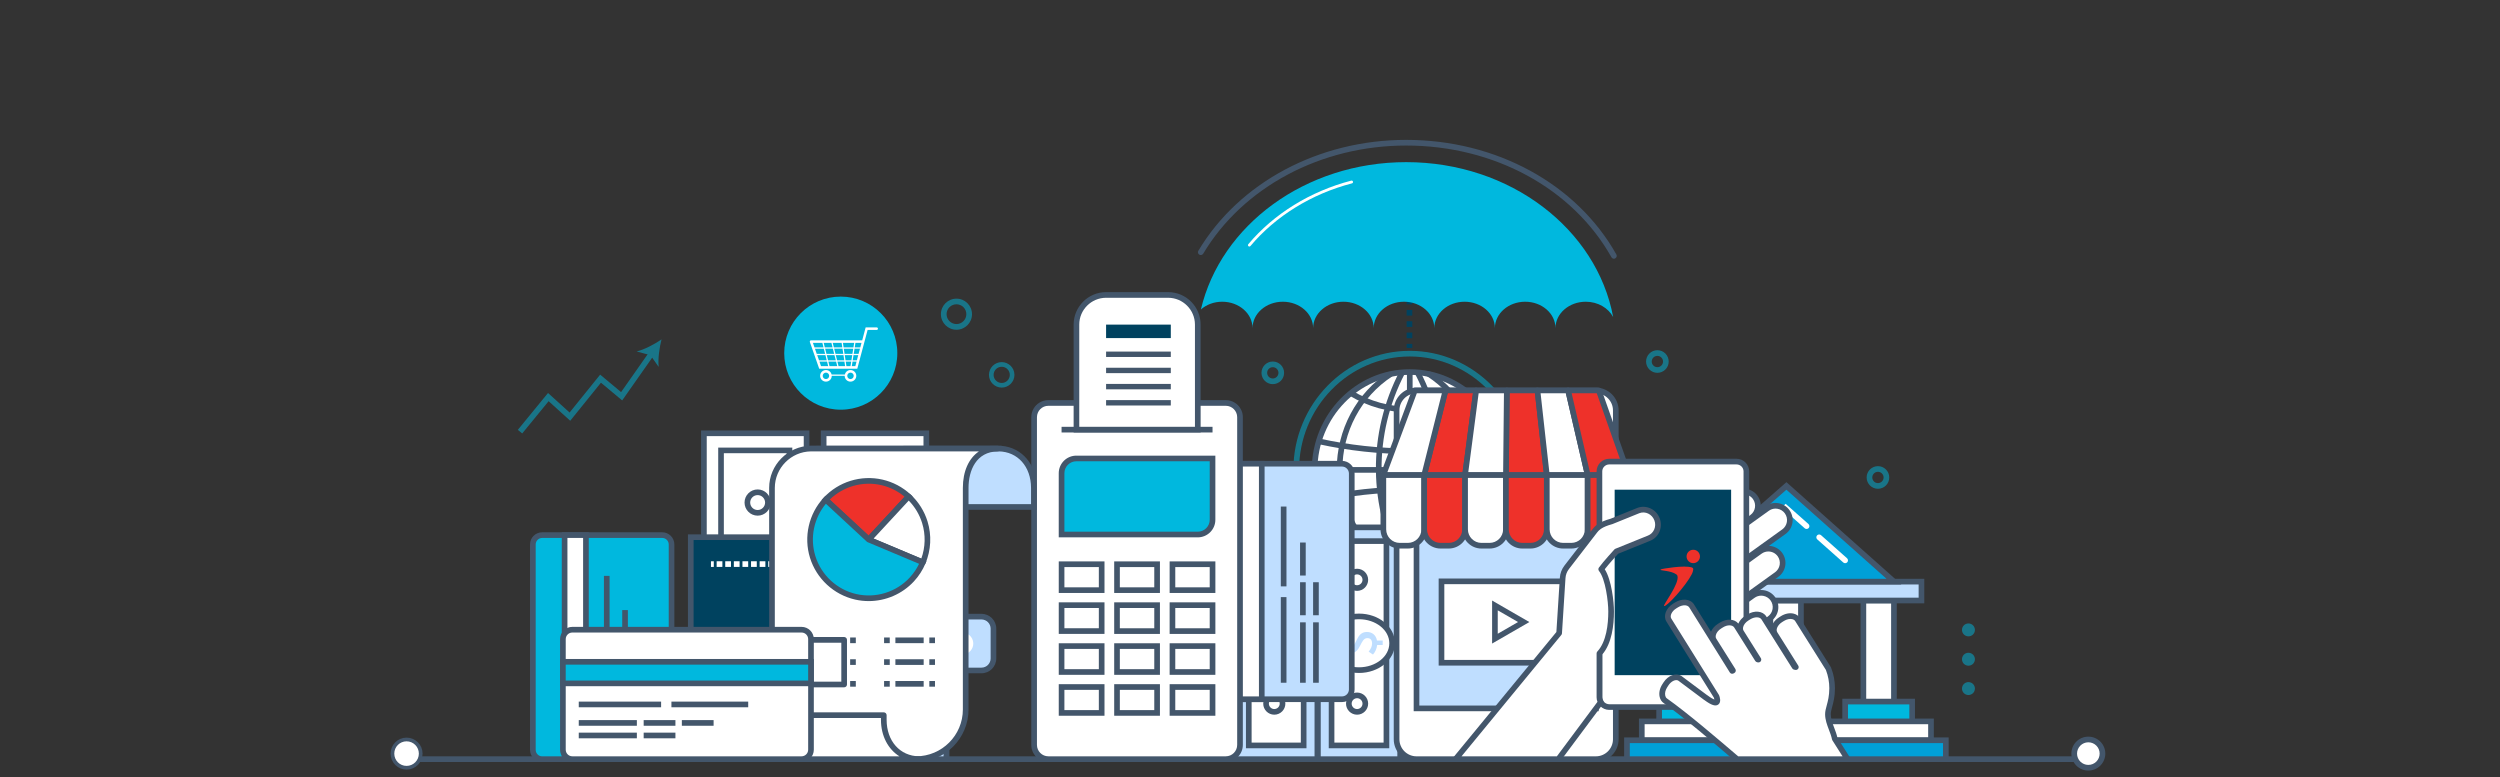 <?xml version="1.0" encoding="utf-8"?>
<!-- Generator: Adobe Illustrator 23.0.0, SVG Export Plug-In . SVG Version: 6.00 Build 0)  -->
<svg version="1.1" id="Layer_1" xmlns="http://www.w3.org/2000/svg" xmlns:xlink="http://www.w3.org/1999/xlink" x="0px" y="0px"
	 viewBox="0 0 1351 420" style="enable-background:new 0 0 1351 420;" xml:space="preserve">
<rect x="0" y="0" width="1351" height="420" fill="#333333" stroke="none"/>
<style type="text/css">
	.st0{fill:#43566B;}
	.st1{fill:#FFFFFF;stroke:#43566B;stroke-width:2;stroke-linecap:round;stroke-linejoin:round;stroke-miterlimit:10;}
	.st2{fill:#FFFFFF;}
	.st3{opacity:0.5;}
	.st4{fill:#00B8DE;}
	.st5{fill:#00425F;}
	.st6{fill:#BFDEFF;}
	.st7{fill:#EE312A;}
	.st8{fill:url(#SVGID_1_);}
	.st9{fill:url(#SVGID_2_);}
</style>
<g>
	<g>
		<rect x="219.71" y="408.72" class="st0" width="908.83" height="3.06"/>
	</g>
	<circle class="st1" cx="219.71" cy="407.25" r="7.64"/>
	<g>
		<circle class="st2" cx="1128.54" cy="407.25" r="7.64"/>
		<path class="st0" d="M1128.54,416.42c-5.06,0-9.17-4.11-9.17-9.17c0-5.06,4.11-9.17,9.17-9.17s9.17,4.11,9.17,9.17
			C1137.71,412.31,1133.6,416.42,1128.54,416.42z M1128.54,401.14c-3.37,0-6.11,2.74-6.11,6.11c0,3.37,2.74,6.11,6.11,6.11
			c3.37,0,6.11-2.74,6.11-6.11C1134.66,403.88,1131.91,401.14,1128.54,401.14z"/>
	</g>
	<g class="st3">
		<path class="st4" d="M761.83,318.27c-34.67,0-62.88-28.86-62.88-64.34s28.21-64.34,62.88-64.34c34.67,0,62.88,28.86,62.88,64.34
			S796.51,318.27,761.83,318.27z M761.83,192.64c-32.98,0-59.82,27.49-59.82,61.29c0,33.79,26.84,61.29,59.82,61.29
			c32.99,0,59.82-27.49,59.82-61.29C821.66,220.13,794.82,192.64,761.83,192.64z"/>
	</g>
	<g>
		<g>
			<ellipse class="st2" cx="761.84" cy="253.93" rx="51.42" ry="52.88"/>
			<path class="st0" d="M761.84,308.34c-29.19,0-52.95-24.41-52.95-54.41s23.75-54.41,52.95-54.41c29.19,0,52.94,24.41,52.94,54.41
				S791.03,308.34,761.84,308.34z M761.84,202.57c-27.51,0-49.89,23.04-49.89,51.35c0,28.32,22.38,51.35,49.89,51.35
				s49.89-23.04,49.89-51.35C811.72,225.61,789.34,202.57,761.84,202.57z"/>
		</g>
		<g>
			<rect x="760.31" y="201.05" class="st0" width="3.06" height="105.76"/>
		</g>
		<g>
			<path class="st0" d="M757.43,307.45c-18.16-33.31-18.53-73.29-1-106.95l2.71,1.41c-17.06,32.75-16.7,71.66,0.97,104.07
				L757.43,307.45z"/>
		</g>
		<g>
			<path class="st0" d="M766.35,307.44l-2.68-1.46c17.66-32.41,18.03-71.31,0.97-104.06l2.71-1.41
				C784.87,234.16,784.5,274.14,766.35,307.44z"/>
		</g>
		<g>
			<rect x="710.42" y="252.4" class="st0" width="102.83" height="3.06"/>
		</g>
		<g>
			<path class="st0" d="M761.84,245.38c-16.54,0-33.09-1.8-49.51-5.41l0.66-2.98c32.42,7.12,65.3,7.12,97.71,0l0.66,2.98
				C794.92,243.57,778.38,245.38,761.84,245.38z"/>
		</g>
		<g>
			<path class="st0" d="M810.55,271.36c-32.33-7.07-65.1-7.07-97.42,0l-0.65-2.98c32.76-7.17,65.97-7.17,98.73,0L810.55,271.36z"/>
		</g>
		<g>
			<path class="st0" d="M761.84,222.88c-11.3,0-22.59-3.04-32.66-9.13l1.58-2.61c19.17,11.59,42.99,11.59,62.16,0l1.58,2.61
				C784.43,219.83,773.13,222.88,761.84,222.88z"/>
		</g>
		<g>
			<path class="st0" d="M728.73,294.92l-1.68-2.55c21.13-13.96,48.44-13.95,69.57,0l-1.68,2.55
				C774.83,281.64,748.84,281.64,728.73,294.92z"/>
		</g>
		<g>
			<path class="st0" d="M750.73,307.03c-17.76-11.57-28.37-31.42-28.37-53.11c0-21.68,10.6-41.54,28.37-53.11l1.67,2.56
				c-16.89,11-26.98,29.9-26.98,50.55c0,20.65,10.09,39.54,26.98,50.55L750.73,307.03z"/>
		</g>
		<g>
			<path class="st0" d="M772.94,307.03l-1.67-2.56c16.95-11.04,27.03-30,26.98-50.71c-0.06-20.71-10.24-39.61-27.25-50.56l1.65-2.57
				c17.89,11.51,28.6,31.37,28.66,53.12C801.37,275.51,790.76,295.43,772.94,307.03z"/>
		</g>
	</g>
	<g>
		<path class="st5" d="M763.2,188.01h-3.06v-2.18h3.06V188.01z M763.2,182.77h-3.06v-3.06h3.06V182.77z M763.2,176.66h-3.06v-3.06
			h3.06V176.66z M763.2,170.54h-3.06v-3.06h3.06V170.54z M763.2,164.43h-3.06v-3.06h3.06V164.43z M763.2,158.32h-3.06v-3.06h3.06
			V158.32z M763.2,152.21h-3.06v-3.06h3.06V152.21z M763.2,146.09h-3.06v-3.06h3.06V146.09z M763.2,139.98h-3.06v-3.06h3.06V139.98z
			 M763.2,133.87h-3.06v-3.06h3.06V133.87z M763.2,127.76h-3.06v-3.06h3.06V127.76z M763.2,121.64h-3.06v-3.06h3.06V121.64z"/>
	</g>
	<path class="st4" d="M660.5,163.05c9.04,0,16.37,6.39,16.37,14.28c0-7.88,7.33-14.28,16.37-14.28s16.37,6.39,16.37,14.28
		c0-7.88,7.33-14.28,16.37-14.28c9.04,0,16.37,6.39,16.37,14.28c0-7.88,7.33-14.28,16.37-14.28s16.37,6.39,16.37,14.28
		c0-7.88,7.33-14.28,16.37-14.28c9.04,0,16.37,6.39,16.37,14.28c0-7.88,7.33-14.28,16.37-14.28c9.04,0,16.37,6.39,16.37,14.28
		c0-7.88,7.33-14.28,16.37-14.28c6.58,0,12.21,3.4,14.81,8.28c-8.86-47.48-55.53-83.71-111.83-83.71
		c-54.68,0-100.26,34.17-110.97,79.63C651.87,164.65,655.97,163.05,660.5,163.05z"/>
	<g>
		<path class="st2" d="M675.16,133.23c-0.17,0-0.35-0.06-0.49-0.18c-0.32-0.27-0.37-0.75-0.09-1.08
			c13.78-16.41,33.54-28.61,55.64-34.36c0.41-0.11,0.83,0.14,0.93,0.55c0.11,0.41-0.14,0.83-0.55,0.93
			c-21.8,5.66-41.28,17.69-54.86,33.86C675.59,133.14,675.37,133.23,675.16,133.23z"/>
	</g>
	<g>
		<path class="st0" d="M872.16,139.81c-0.53,0-1.05-0.28-1.33-0.78c-20.93-37.24-63.45-60.38-110.94-60.38
			c-46.07,0-88.1,22.39-109.68,58.44c-0.43,0.73-1.37,0.96-2.1,0.53c-0.72-0.43-0.96-1.37-0.53-2.1
			c22.13-36.97,65.16-59.93,112.3-59.93c48.6,0,92.13,23.73,113.61,61.94c0.41,0.74,0.15,1.67-0.58,2.08
			C872.67,139.75,872.41,139.81,872.16,139.81z"/>
	</g>
	<path class="st4" d="M362.9,292.47l0,114.48c0,1.82-1.47,3.29-3.29,3.29h-68.36c-1.82,0-3.29-1.47-3.29-3.29V292.47
		c0-1.82,1.47-3.29,3.29-3.29h68.36C361.42,289.18,362.9,290.65,362.9,292.47z"/>
	<path class="st0" d="M357.86,411.77h-64.88c-3.62,0-6.56-2.94-6.56-6.56l0-111c0-3.62,2.94-6.56,6.56-6.56h64.88
		c3.62,0,6.56,2.94,6.56,6.56v111C364.42,408.83,361.48,411.77,357.86,411.77z M292.99,290.71c-1.93,0-3.5,1.57-3.5,3.51l0,111
		c0,1.93,1.57,3.51,3.51,3.51h64.88c1.93,0,3.5-1.57,3.5-3.51v-111c0-1.93-1.57-3.51-3.5-3.51H292.99z"/>
	<g>
		
			<rect x="250.34" y="343.95" transform="matrix(6.123234e-17 -1 1 6.123234e-17 -38.839 660.583)" class="st2" width="121.06" height="11.53"/>
		<path class="st0" d="M318.17,411.77h-14.59V287.65h14.59V411.77z M306.64,408.72h8.47V290.71h-8.47V408.72z"/>
	</g>
	<g>
		<path class="st2" d="M327.89,352.23c0-13.68,0-27.35,0-41.03"/>
		<rect x="326.36" y="311.2" class="st0" width="3.06" height="41.03"/>
	</g>
	<g>
		<path class="st2" d="M327.89,401.76c0-14.67,0-29.34,0-44.01"/>
		<rect x="326.36" y="357.75" class="st0" width="3.06" height="44.01"/>
	</g>
	<g>
		<line class="st2" x1="337.77" y1="401.76" x2="337.77" y2="370.71"/>
		<rect x="336.25" y="370.71" class="st0" width="3.06" height="31.05"/>
	</g>
	<g>
		<line class="st2" x1="337.77" y1="367.07" x2="337.77" y2="350.1"/>
		<rect x="336.25" y="350.1" class="st0" width="3.06" height="16.97"/>
	</g>
	<g>
		<line class="st2" x1="344.48" y1="401.76" x2="344.48" y2="370.71"/>
		<rect x="342.95" y="370.71" class="st0" width="3.06" height="31.05"/>
	</g>
	<g>
		<line class="st2" x1="344.48" y1="367.07" x2="344.48" y2="350.1"/>
		<rect x="342.95" y="350.1" class="st0" width="3.06" height="16.97"/>
	</g>
	<g>
		<line class="st2" x1="337.77" y1="346.67" x2="337.77" y2="329.69"/>
		<rect x="336.25" y="329.69" class="st0" width="3.06" height="16.97"/>
	</g>
	<g>
		<g>
			<g>
				<rect x="712.16" y="285" class="st6" width="44.48" height="125.24"/>
				<path class="st0" d="M758.17,411.77h-47.54v-128.3h47.54V411.77z M713.69,408.72h41.43V286.53h-41.43V408.72z"/>
			</g>
			<g>
				<rect x="719.57" y="292.42" class="st2" width="29.66" height="110.41"/>
				<g>
					<path class="st0" d="M750.76,404.36h-32.71V290.89h32.71V404.36z M721.1,401.3h26.6V293.94h-26.6V401.3z"/>
				</g>
			</g>
			<g>
				<g>
					<ellipse class="st2" cx="734.4" cy="347.62" rx="17.92" ry="14.52"/>
					<path class="st0" d="M734.4,363.67c-10.72,0-19.45-7.2-19.45-16.04c0-8.85,8.72-16.04,19.45-16.04s19.45,7.2,19.45,16.04
						C753.85,356.47,745.13,363.67,734.4,363.67z M734.4,334.63c-9.04,0-16.39,5.83-16.39,12.99c0,7.16,7.35,12.99,16.39,12.99
						c9.04,0,16.39-5.83,16.39-12.99C750.79,340.46,743.44,334.63,734.4,334.63z"/>
				</g>
				<g>
					<path class="st6" d="M728.93,343.58c-1.02,1.11-1.59,2.04-1.59,3.47c0,1.61,0.84,2.6,2.39,2.6c3.59,0,2.87-8.14,8.92-8.14
						c2.84,0,4.94,1.68,5.48,4.64h3.08v2.39h-2.99c-0.18,1.83-1.02,3.83-2.27,5.18l-2.33-1.56c1.11-1.41,1.85-2.81,1.85-4.43
						c0-1.94-0.96-2.9-2.57-2.9c-3.95,0-3.38,8.14-9,8.14c-2.78,0-4.76-1.74-5.24-4.43h-3.05v-2.39h2.99
						c0.24-1.91,1.17-3.23,2.33-4.34L728.93,343.58z"/>
				</g>
			</g>
			<g>
				<path class="st2" d="M737.82,313.32c0,2.46-1.99,4.46-4.46,4.46c-2.46,0-4.46-1.99-4.46-4.46c0-2.46,1.99-4.46,4.46-4.46
					C735.83,308.87,737.82,310.86,737.82,313.32z"/>
				<path class="st0" d="M733.37,319.31c-3.3,0-5.98-2.68-5.98-5.98c0-3.3,2.68-5.98,5.98-5.98c3.3,0,5.98,2.68,5.98,5.98
					C739.35,316.62,736.67,319.31,733.37,319.31z M733.37,310.4c-1.61,0-2.93,1.31-2.93,2.93c0,1.61,1.31,2.93,2.93,2.93
					c1.61,0,2.93-1.31,2.93-2.93C736.29,311.71,734.98,310.4,733.37,310.4z"/>
			</g>
			<g>
				<path class="st2" d="M737.82,380.23c0,2.46-1.99,4.46-4.46,4.46c-2.46,0-4.46-1.99-4.46-4.46c0-2.46,1.99-4.46,4.46-4.46
					C735.83,375.78,737.82,377.77,737.82,380.23z"/>
				<path class="st0" d="M733.37,386.22c-3.3,0-5.98-2.68-5.98-5.98c0-3.3,2.68-5.98,5.98-5.98c3.3,0,5.98,2.68,5.98,5.98
					C739.35,383.53,736.67,386.22,733.37,386.22z M733.37,377.31c-1.61,0-2.93,1.31-2.93,2.93c0,1.61,1.31,2.93,2.93,2.93
					c1.61,0,2.93-1.31,2.93-2.93C736.29,378.62,734.98,377.31,733.37,377.31z"/>
			</g>
		</g>
		<g>
			<g>
				<rect x="667.42" y="285" class="st6" width="44.48" height="125.24"/>
				<path class="st0" d="M713.44,411.77H665.9v-128.3h47.54V411.77z M668.95,408.72h41.43V286.53h-41.43V408.72z"/>
			</g>
			<g>
				<rect x="674.84" y="292.42" class="st2" width="29.66" height="110.41"/>
				<g>
					<path class="st0" d="M706.02,404.36h-32.71V290.89h32.71V404.36z M676.37,401.3h26.6V293.94h-26.6V401.3z"/>
				</g>
			</g>
			<g>
				<g>
					<ellipse class="st2" cx="689.67" cy="347.62" rx="17.92" ry="14.52"/>
					<path class="st0" d="M689.67,363.67c-10.72,0-19.45-7.2-19.45-16.04c0-8.85,8.72-16.04,19.45-16.04s19.45,7.2,19.45,16.04
						C709.11,356.47,700.39,363.67,689.67,363.67z M689.67,334.63c-9.04,0-16.39,5.83-16.39,12.99c0,7.16,7.35,12.99,16.39,12.99
						s16.39-5.83,16.39-12.99C706.05,340.46,698.7,334.63,689.67,334.63z"/>
				</g>
				<g>
					<path class="st6" d="M684.19,343.58c-1.02,1.11-1.59,2.04-1.59,3.47c0,1.61,0.84,2.6,2.39,2.6c3.59,0,2.87-8.14,8.92-8.14
						c2.84,0,4.94,1.68,5.48,4.64h3.08v2.39h-2.99c-0.18,1.83-1.02,3.83-2.27,5.18l-2.33-1.56c1.11-1.41,1.85-2.81,1.85-4.43
						c0-1.94-0.96-2.9-2.57-2.9c-3.95,0-3.38,8.14-9,8.14c-2.78,0-4.76-1.74-5.24-4.43h-3.05v-2.39h2.99
						c0.24-1.91,1.17-3.23,2.33-4.34L684.19,343.58z"/>
				</g>
			</g>
			<g>
				<path class="st2" d="M693.08,313.32c0,2.46-1.99,4.46-4.46,4.46s-4.46-1.99-4.46-4.46c0-2.46,1.99-4.46,4.46-4.46
					S693.08,310.86,693.08,313.32z"/>
				<path class="st0" d="M688.63,319.31c-3.3,0-5.98-2.68-5.98-5.98c0-3.3,2.68-5.98,5.98-5.98c3.3,0,5.98,2.68,5.98,5.98
					C694.61,316.62,691.93,319.31,688.63,319.31z M688.63,310.4c-1.61,0-2.93,1.31-2.93,2.93c0,1.61,1.31,2.93,2.93,2.93
					c1.61,0,2.93-1.31,2.93-2.93C691.56,311.71,690.24,310.4,688.63,310.4z"/>
			</g>
			<g>
				<path class="st2" d="M693.08,380.23c0,2.46-1.99,4.46-4.46,4.46s-4.46-1.99-4.46-4.46c0-2.46,1.99-4.46,4.46-4.46
					S693.08,377.77,693.08,380.23z"/>
				<path class="st0" d="M688.63,386.22c-3.3,0-5.98-2.68-5.98-5.98c0-3.3,2.68-5.98,5.98-5.98c3.3,0,5.98,2.68,5.98,5.98
					C694.61,383.53,691.93,386.22,688.63,386.22z M688.63,377.31c-1.61,0-2.93,1.31-2.93,2.93c0,1.61,1.31,2.93,2.93,2.93
					c1.61,0,2.93-1.31,2.93-2.93C691.56,378.62,690.24,377.31,688.63,377.31z"/>
			</g>
		</g>
	</g>
	<g>
		<g>
			<path class="st6" d="M730.49,254.05v120.35c0,1.91-1.55,3.46-3.46,3.46h-71.87c-1.91,0-3.46-1.55-3.46-3.46l0-120.35
				c0-1.91,1.55-3.46,3.46-3.46h71.87C728.94,250.59,730.49,252.14,730.49,254.05z"/>
			<path class="st0" d="M725.2,379.4h-68.21c-3.76,0-6.82-3.06-6.82-6.82v-116.7c0-3.76,3.06-6.82,6.82-6.82h68.21
				c3.76,0,6.82,3.06,6.82,6.82v116.7C732.02,376.34,728.96,379.4,725.2,379.4z M656.99,252.12c-2.08,0-3.76,1.69-3.76,3.76v116.7
				c0,2.08,1.69,3.76,3.76,3.76h68.21c2.08,0,3.76-1.69,3.76-3.76v-116.7c0-2.08-1.69-3.76-3.76-3.76H656.99z"/>
		</g>
		<g>
			
				<rect x="612.15" y="308.17" transform="matrix(6.123234e-17 -1 1 6.123234e-17 361.565 990.021)" class="st2" width="127.28" height="12.12"/>
			<path class="st0" d="M683.38,379.4H668.2V249.06h15.18V379.4z M671.26,376.34h9.07V252.12h-9.07V376.34z"/>
		</g>
		<g>
			<path class="st2" d="M693.68,316.88c0-14.38,0-28.76,0-43.14"/>
			<rect x="692.15" y="273.74" class="st0" width="3.06" height="43.14"/>
		</g>
		<g>
			<path class="st2" d="M693.68,368.95c0-15.42,0-30.85,0-46.27"/>
			<rect x="692.15" y="322.68" class="st0" width="3.06" height="46.27"/>
		</g>
		<g>
			<line class="st2" x1="704.08" y1="368.95" x2="704.08" y2="336.31"/>
			<rect x="702.55" y="336.31" class="st0" width="3.06" height="32.65"/>
		</g>
		<g>
			<line class="st2" x1="704.08" y1="332.48" x2="704.08" y2="314.64"/>
			<rect x="702.55" y="314.64" class="st0" width="3.06" height="17.84"/>
		</g>
		<g>
			<line class="st2" x1="711.13" y1="368.95" x2="711.13" y2="336.31"/>
			<rect x="709.6" y="336.31" class="st0" width="3.06" height="32.65"/>
		</g>
		<g>
			<line class="st2" x1="711.13" y1="332.48" x2="711.13" y2="314.64"/>
			<rect x="709.6" y="314.64" class="st0" width="3.06" height="17.84"/>
		</g>
		<g>
			<line class="st2" x1="704.08" y1="311.03" x2="704.08" y2="293.18"/>
			<rect x="702.55" y="293.18" class="st0" width="3.06" height="17.84"/>
		</g>
	</g>
	<g>
		<path class="st2" d="M665.06,410.24H563.87c-2.78,0-5.03-2.25-5.03-5.03V222.8c0-2.78,2.25-5.03,5.03-5.03h101.19
			c2.78,0,5.03,2.25,5.03,5.03v182.42C670.09,407.99,667.84,410.24,665.06,410.24z"/>
		<path class="st0" d="M662.41,411.77h-95.88c-5.08,0-9.22-4.13-9.22-9.22v-177.1c0-5.08,4.13-9.22,9.22-9.22h95.88
			c5.08,0,9.22,4.14,9.22,9.22v177.1C671.62,407.64,667.49,411.77,662.41,411.77z M566.53,219.29c-3.4,0-6.16,2.76-6.16,6.16v177.1
			c0,3.4,2.76,6.16,6.16,6.16h95.88c3.4,0,6.16-2.76,6.16-6.16v-177.1c0-3.4-2.76-6.16-6.16-6.16H566.53z"/>
	</g>
	<path class="st4" d="M578.9,247.75h76.36v35.89c0,2.89-2.34,5.23-5.23,5.23h-76.36v-35.89
		C573.67,250.09,576.01,247.75,578.9,247.75z"/>
	<path class="st0" d="M647.27,290.39h-75.13v-34.65c0-5.25,4.27-9.51,9.51-9.51h75.13v34.65
		C656.79,286.12,652.52,290.39,647.27,290.39z M575.2,287.33h72.07c3.56,0,6.46-2.9,6.46-6.46v-31.6h-72.07
		c-3.56,0-6.46,2.9-6.46,6.46V287.33z"/>
	<g>
		<line class="st5" x1="573.67" y1="232.18" x2="655.26" y2="232.18"/>
		<rect x="573.67" y="230.65" class="st0" width="81.58" height="3.06"/>
	</g>
	<g>
		<g>
			<rect x="573.67" y="304.91" class="st2" width="21.66" height="14"/>
			<path class="st0" d="M596.87,320.44h-24.72v-17.06h24.72V320.44z M575.2,317.39h18.61v-10.94H575.2V317.39z"/>
		</g>
		<g>
			<rect x="603.64" y="304.91" class="st2" width="21.66" height="14"/>
			<path class="st0" d="M626.83,320.44h-24.72v-17.06h24.72V320.44z M605.16,317.39h18.61v-10.94h-18.61V317.39z"/>
		</g>
		<g>
			<rect x="633.6" y="304.91" class="st2" width="21.66" height="14"/>
			<path class="st0" d="M656.79,320.44h-24.72v-17.06h24.72V320.44z M635.12,317.39h18.61v-10.94h-18.61V317.39z"/>
		</g>
	</g>
	<g>
		<g>
			<rect x="573.67" y="327.03" class="st2" width="21.66" height="14"/>
			<path class="st0" d="M596.87,342.56h-24.72V325.5h24.72V342.56z M575.2,339.5h18.61v-10.94H575.2V339.5z"/>
		</g>
		<g>
			<rect x="603.64" y="327.03" class="st2" width="21.66" height="14"/>
			<path class="st0" d="M626.83,342.56h-24.72V325.5h24.72V342.56z M605.16,339.5h18.61v-10.94h-18.61V339.5z"/>
		</g>
		<g>
			<rect x="633.6" y="327.03" class="st2" width="21.66" height="14"/>
			<path class="st0" d="M656.79,342.56h-24.72V325.5h24.72V342.56z M635.12,339.5h18.61v-10.94h-18.61V339.5z"/>
		</g>
	</g>
	<g>
		<g>
			<rect x="573.67" y="349.15" class="st2" width="21.66" height="14"/>
			<path class="st0" d="M596.87,364.68h-24.72v-17.06h24.72V364.68z M575.2,361.62h18.61v-10.95H575.2V361.62z"/>
		</g>
		<g>
			<rect x="603.64" y="349.15" class="st2" width="21.66" height="14"/>
			<path class="st0" d="M626.83,364.68h-24.72v-17.06h24.72V364.68z M605.16,361.62h18.61v-10.95h-18.61V361.62z"/>
		</g>
		<g>
			<rect x="633.6" y="349.15" class="st2" width="21.66" height="14"/>
			<path class="st0" d="M656.79,364.68h-24.72v-17.06h24.72V364.68z M635.12,361.62h18.61v-10.95h-18.61V361.62z"/>
		</g>
	</g>
	<g>
		<g>
			<rect x="573.67" y="371.26" class="st2" width="21.66" height="14"/>
			<path class="st0" d="M596.87,386.79h-24.72v-17.06h24.72V386.79z M575.2,383.74h18.61v-10.94H575.2V383.74z"/>
		</g>
		<g>
			<rect x="603.64" y="371.26" class="st2" width="21.66" height="14"/>
			<path class="st0" d="M626.83,386.79h-24.72v-17.06h24.72V386.79z M605.16,383.74h18.61v-10.94h-18.61V383.74z"/>
		</g>
		<g>
			<rect x="633.6" y="371.26" class="st2" width="21.66" height="14"/>
			<path class="st0" d="M656.79,386.79h-24.72v-17.06h24.72V386.79z M635.12,383.74h18.61v-10.94h-18.61V383.74z"/>
		</g>
	</g>
	<g>
		<path class="st2" d="M647.28,232.18v-56.76c0-8.85-7.18-16.03-16.03-16.03h-33.52c-8.85,0-16.02,7.17-16.02,16.03v56.76H647.28z"
			/>
		<path class="st0" d="M648.81,233.71h-68.62v-58.29c0-9.68,7.87-17.56,17.55-17.56h33.52c9.68,0,17.56,7.88,17.56,17.56V233.71z
			 M583.24,230.65h62.51v-55.23c0-7.99-6.51-14.5-14.5-14.5h-33.52c-7.99,0-14.5,6.51-14.5,14.5V230.65z"/>
	</g>
	<g>
		<g>
			<rect x="597.73" y="189.99" class="st0" width="34.97" height="2.92"/>
		</g>
		<g>
			<rect x="597.73" y="198.73" class="st0" width="34.97" height="2.91"/>
		</g>
		<g>
			<rect x="597.73" y="207.47" class="st0" width="34.97" height="2.92"/>
		</g>
		<g>
			<rect x="597.73" y="216.22" class="st0" width="34.97" height="2.91"/>
		</g>
	</g>
	<rect x="597.73" y="175.42" class="st5" width="34.97" height="7.28"/>
	<g>
		<g>
			<path class="st2" d="M873.17,399.48c0,5.94-4.82,10.76-10.77,10.76h-96.92c-5.95,0-10.77-4.82-10.77-10.76v-177.7
				c0-5.95,4.82-10.77,10.77-10.77h96.92c5.95,0,10.77,4.82,10.77,10.77V399.48z"/>
			<path class="st0" d="M862.4,411.77h-96.92c-6.78,0-12.3-5.51-12.3-12.29v-177.7c0-6.78,5.52-12.3,12.3-12.3h96.92
				c6.78,0,12.3,5.52,12.3,12.3v177.7C874.7,406.26,869.18,411.77,862.4,411.77z M765.48,212.54c-5.1,0-9.24,4.15-9.24,9.24v177.7
				c0,5.09,4.15,9.24,9.24,9.24h96.92c5.1,0,9.25-4.14,9.25-9.24v-177.7c0-5.1-4.15-9.24-9.25-9.24H765.48z"/>
		</g>
		<g>
			<rect x="765.48" y="234.73" class="st6" width="96.92" height="148.08"/>
			<path class="st0" d="M863.92,384.34h-99.97V233.2h99.97V384.34z M767.01,381.28h93.86V236.26h-93.86V381.28z"/>
		</g>
		<g>
			<path class="st0" d="M853.79,227.03h-16.81v-3.06h16.81V227.03z M833.92,227.03h-6.11v-3.06h6.11V227.03z M818.64,227.03h-16.81
				v-3.06h16.81V227.03z M798.77,227.03h-6.11v-3.06h6.11V227.03z M783.49,227.03h-16.81v-3.06h16.81V227.03z"/>
		</g>
	</g>
	<g>
		<path class="st2" d="M747.56,256.63v29.45c0,4.88,3.96,8.83,8.83,8.83h4.42c4.88,0,8.83-3.95,8.83-8.83v-29.45H747.56z"/>
		<path class="st0" d="M760.81,296.43h-4.42c-5.71,0-10.36-4.65-10.36-10.36v-29.45c0-0.84,0.68-1.53,1.53-1.53h22.08
			c0.84,0,1.53,0.68,1.53,1.53v29.45C771.17,291.79,766.52,296.43,760.81,296.43z M749.09,258.16v27.92c0,4.03,3.28,7.3,7.31,7.3
			h4.42c4.03,0,7.3-3.28,7.3-7.3v-27.92H749.09z"/>
	</g>
	<path class="st7" d="M769.64,256.63v29.45c0,4.88,3.96,8.83,8.83,8.83h4.42c4.88,0,8.83-3.95,8.83-8.83v-29.45H769.64z"/>
	<path class="st0" d="M782.89,296.43h-4.42c-5.71,0-10.36-4.65-10.36-10.36v-29.45c0-0.84,0.68-1.53,1.53-1.53h22.09
		c0.84,0,1.53,0.68,1.53,1.53v29.45C793.26,291.79,788.61,296.43,782.89,296.43z M771.17,258.16v27.92c0,4.03,3.28,7.3,7.3,7.3h4.42
		c4.03,0,7.31-3.28,7.31-7.3v-27.92H771.17z"/>
	<g>
		<path class="st2" d="M791.73,256.63v29.45c0,4.88,3.95,8.83,8.83,8.83h4.41c4.88,0,8.84-3.95,8.84-8.83v-29.45H791.73z"/>
		<path class="st0" d="M804.97,296.43h-4.41c-5.71,0-10.36-4.65-10.36-10.36v-29.45c0-0.84,0.68-1.53,1.53-1.53h22.08
			c0.84,0,1.53,0.68,1.53,1.53v29.45C815.34,291.79,810.69,296.43,804.97,296.43z M793.26,258.16v27.92c0,4.03,3.28,7.3,7.3,7.3
			h4.41c4.03,0,7.31-3.28,7.31-7.3v-27.92H793.26z"/>
	</g>
	<path class="st7" d="M813.81,256.63v29.45c0,4.88,3.95,8.83,8.83,8.83h4.42c4.88,0,8.83-3.95,8.83-8.83v-29.45H813.81z"/>
	<path class="st0" d="M827.06,296.43h-4.42c-5.71,0-10.36-4.65-10.36-10.36v-29.45c0-0.84,0.68-1.53,1.53-1.53h22.08
		c0.84,0,1.53,0.68,1.53,1.53v29.45C837.42,291.79,832.77,296.43,827.06,296.43z M815.34,258.16v27.92c0,4.03,3.28,7.3,7.3,7.3h4.42
		c4.03,0,7.3-3.28,7.3-7.3v-27.92H815.34z"/>
	<g>
		<path class="st2" d="M835.89,256.63v29.45c0,4.88,3.95,8.83,8.83,8.83h4.42c4.88,0,8.83-3.95,8.83-8.83v-29.45H835.89z"/>
		<path class="st0" d="M849.14,296.43h-4.42c-5.71,0-10.36-4.65-10.36-10.36v-29.45c0-0.84,0.68-1.53,1.53-1.53h22.09
			c0.84,0,1.53,0.68,1.53,1.53v29.45C859.5,291.79,854.86,296.43,849.14,296.43z M837.42,258.16v27.92c0,4.03,3.28,7.3,7.3,7.3h4.42
			c4.03,0,7.3-3.28,7.3-7.3v-27.92H837.42z"/>
	</g>
	<path class="st7" d="M857.98,286.07c0,4.88,3.95,8.83,8.83,8.83h4.42c4.88,0,8.83-3.95,8.83-8.83v-29.45h-22.08V286.07z"/>
	<path class="st0" d="M871.22,296.43h-4.42c-5.71,0-10.36-4.65-10.36-10.36v-29.45c0-0.84,0.68-1.53,1.53-1.53h22.08
		c0.84,0,1.53,0.68,1.53,1.53v29.45C881.58,291.79,876.94,296.43,871.22,296.43z M859.5,258.16v27.92c0,4.03,3.28,7.3,7.3,7.3h4.42
		c4.03,0,7.3-3.28,7.3-7.3v-27.92H859.5z"/>
	<polygon class="st7" points="791.73,256.63 769.64,256.63 781.16,210.99 797.72,210.99 	"/>
	<path class="st0" d="M791.73,258.16h-22.09c-0.47,0-0.92-0.22-1.21-0.59c-0.29-0.37-0.39-0.86-0.28-1.31l11.52-45.64
		c0.17-0.68,0.78-1.15,1.48-1.15h16.56c0.44,0,0.86,0.19,1.15,0.52c0.29,0.33,0.42,0.77,0.37,1.21l-5.99,45.64
		C793.14,257.59,792.49,258.16,791.73,258.16z M771.6,255.1h18.78l5.59-42.58h-13.63L771.6,255.1z"/>
	<polygon class="st7" points="835.89,256.63 813.81,256.63 814.28,210.99 830.84,210.99 	"/>
	<path class="st0" d="M835.89,258.16h-22.08c-0.41,0-0.8-0.16-1.09-0.45c-0.29-0.29-0.45-0.68-0.44-1.09l0.47-45.64
		c0.01-0.84,0.69-1.51,1.53-1.51h16.56c0.78,0,1.43,0.59,1.52,1.36l5.05,45.64c0.05,0.43-0.09,0.86-0.38,1.19
		C836.74,257.97,836.33,258.16,835.89,258.16z M815.36,255.1h18.83l-4.71-42.58h-13.68L815.36,255.1z"/>
	<g>
		<g>
			<polygon class="st2" points="769.64,256.63 747.56,256.63 764.6,210.99 781.16,210.99 			"/>
			<path class="st0" d="M769.64,258.16h-22.08c-0.5,0-0.97-0.24-1.26-0.66c-0.29-0.41-0.35-0.94-0.18-1.41l17.03-45.64
				c0.22-0.6,0.79-0.99,1.43-0.99h16.56c0.47,0,0.92,0.22,1.21,0.59c0.29,0.37,0.39,0.85,0.28,1.31L771.12,257
				C770.95,257.68,770.34,258.16,769.64,258.16z M749.76,255.1h18.69l10.74-42.58h-13.54L749.76,255.1z"/>
		</g>
		<g>
			<polygon class="st2" points="813.81,256.63 791.73,256.63 797.72,210.99 814.28,210.99 			"/>
			<path class="st0" d="M813.81,258.16h-22.08c-0.44,0-0.86-0.19-1.15-0.52c-0.29-0.33-0.42-0.77-0.37-1.21l5.99-45.64
				c0.1-0.76,0.75-1.33,1.51-1.33h16.56c0.41,0,0.8,0.16,1.09,0.45c0.29,0.29,0.45,0.68,0.44,1.09l-0.47,45.64
				C815.33,257.48,814.65,258.16,813.81,258.16z M793.47,255.1h18.83l0.44-42.58h-13.68L793.47,255.1z"/>
		</g>
		<g>
			<polygon class="st2" points="857.98,256.63 835.89,256.63 830.84,210.99 847.4,210.99 			"/>
			<path class="st0" d="M857.98,258.16h-22.09c-0.78,0-1.43-0.59-1.52-1.36l-5.05-45.64c-0.05-0.43,0.09-0.86,0.38-1.19
				c0.29-0.32,0.7-0.51,1.14-0.51h16.56c0.71,0,1.33,0.49,1.49,1.18l10.57,45.64c0.1,0.45,0,0.93-0.29,1.3
				C858.88,257.94,858.44,258.16,857.98,258.16z M837.26,255.1h18.79l-9.87-42.58h-13.64L837.26,255.1z"/>
		</g>
	</g>
	<polygon class="st7" points="880.06,256.63 857.98,256.63 847.4,210.99 863.97,210.99 	"/>
	<path class="st0" d="M880.06,258.16h-22.08c-0.71,0-1.33-0.49-1.49-1.18l-10.57-45.64c-0.1-0.45,0-0.93,0.29-1.3
		c0.29-0.37,0.73-0.58,1.2-0.58h16.57c0.65,0,1.23,0.41,1.44,1.02l16.09,45.64c0.16,0.47,0.09,0.98-0.19,1.39
		C881.02,257.92,880.55,258.16,880.06,258.16z M859.19,255.1h18.71l-15.01-42.58h-13.56L859.19,255.1z"/>
	<g>
		<rect x="778.98" y="314.16" class="st2" width="73.31" height="43.99"/>
		<path class="st0" d="M853.81,359.68h-76.36v-47.05h76.36V359.68z M780.51,356.62h70.25v-40.94h-70.25V356.62z"/>
	</g>
	<g>
		<polygon class="st2" points="807.85,345.13 823.41,336.15 807.85,327.17 		"/>
		<path class="st0" d="M806.33,347.78v-23.25l20.14,11.63L806.33,347.78z M809.38,329.82v12.66l10.97-6.33L809.38,329.82z"/>
	</g>
	<g>
		<g>
			
				<rect x="380.39" y="234.15" transform="matrix(-1 -1.224647e-16 1.224647e-16 -1 816.266 624.502)" class="st2" width="55.48" height="156.21"/>
			<path class="st0" d="M437.4,391.88h-58.54V232.62h58.54V391.88z M381.92,388.83h52.42V235.68h-52.42V388.83z"/>
		</g>
		<g>
			<rect x="389.64" y="243.4" class="st2" width="36.99" height="137.71"/>
			<g>
				<path class="st0" d="M428.16,382.63h-40.04V241.87h40.04V382.63z M391.17,379.58h33.93V244.92h-33.93V379.58z"/>
			</g>
		</g>
		<g>
			<g>
				<ellipse class="st2" cx="408.13" cy="312.25" rx="22.35" ry="18.1"/>
				<path class="st0" d="M408.13,331.88c-13.16,0-23.88-8.81-23.88-19.63c0-10.83,10.71-19.63,23.88-19.63
					c13.16,0,23.87,8.81,23.87,19.63C432.01,323.08,421.3,331.88,408.13,331.88z M408.13,295.68c-11.48,0-20.82,7.44-20.82,16.58
					c0,9.14,9.34,16.58,20.82,16.58c11.48,0,20.82-7.44,20.82-16.58C428.95,303.11,419.61,295.68,408.13,295.68z"/>
			</g>
			<g>
				<path class="st6" d="M414.96,317.29c1.27-1.38,1.98-2.54,1.98-4.33c0-2.01-1.05-3.24-2.98-3.24c-4.48,0-3.58,10.15-11.12,10.15
					c-3.55,0-6.16-2.09-6.83-5.78h-3.84v-2.98h3.73c0.22-2.28,1.27-4.78,2.83-6.46l2.91,1.94c-1.38,1.75-2.31,3.51-2.31,5.52
					c0,2.42,1.19,3.62,3.21,3.62c4.92,0,4.22-10.15,11.23-10.15c3.47,0,5.93,2.16,6.53,5.52h3.81v2.98h-3.73
					c-0.3,2.39-1.45,4.03-2.91,5.41L414.96,317.29z"/>
			</g>
		</g>
		<g>
			<path class="st2" d="M403.87,355.03c0-3.07,2.49-5.56,5.56-5.56c3.07,0,5.56,2.49,5.56,5.56c0,3.07-2.49,5.56-5.56,5.56
				C406.36,360.58,403.87,358.1,403.87,355.03z"/>
			<path class="st0" d="M409.43,362.11c-3.91,0-7.08-3.18-7.08-7.08c0-3.91,3.18-7.09,7.08-7.09c3.91,0,7.08,3.18,7.08,7.09
				C416.51,358.94,413.33,362.11,409.43,362.11z M409.43,351c-2.22,0-4.03,1.81-4.03,4.03c0,2.22,1.81,4.03,4.03,4.03
				c2.22,0,4.03-1.81,4.03-4.03C413.45,352.81,411.65,351,409.43,351z"/>
		</g>
		<g>
			<path class="st2" d="M403.87,271.58c0-3.07,2.49-5.56,5.56-5.56c3.07,0,5.56,2.49,5.56,5.56c0,3.07-2.49,5.56-5.56,5.56
				C406.36,277.13,403.87,274.65,403.87,271.58z"/>
			<path class="st0" d="M409.43,278.66c-3.91,0-7.08-3.18-7.08-7.08c0-3.91,3.18-7.09,7.08-7.09c3.91,0,7.08,3.18,7.08,7.09
				C416.51,275.48,413.33,278.66,409.43,278.66z M409.43,267.55c-2.22,0-4.03,1.81-4.03,4.03c0,2.22,1.81,4.03,4.03,4.03
				c2.22,0,4.03-1.81,4.03-4.03C413.45,269.35,411.65,267.55,409.43,267.55z"/>
		</g>
	</g>
	<g>
		<g>
			
				<rect x="445.1" y="234.15" transform="matrix(-1 -1.224647e-16 1.224647e-16 -1 945.682 624.502)" class="st2" width="55.48" height="156.21"/>
			<path class="st0" d="M502.11,391.88h-58.54V232.62h58.54V391.88z M446.63,388.83h52.42V235.68h-52.42V388.83z"/>
		</g>
		<g>
			<rect x="454.35" y="243.4" class="st2" width="36.99" height="137.71"/>
			<g>
				<path class="st0" d="M492.86,382.63h-40.04V241.87h40.04V382.63z M455.88,379.58h33.93V244.92h-33.93V379.58z"/>
			</g>
		</g>
		<g>
			<g>
				<ellipse class="st2" cx="472.84" cy="312.25" rx="22.35" ry="18.1"/>
				<path class="st0" d="M472.84,331.88c-13.16,0-23.87-8.81-23.87-19.63c0-10.83,10.71-19.63,23.87-19.63
					c13.16,0,23.87,8.81,23.87,19.63C496.72,323.08,486.01,331.88,472.84,331.88z M472.84,295.68c-11.48,0-20.82,7.44-20.82,16.58
					c0,9.14,9.34,16.58,20.82,16.58c11.48,0,20.82-7.44,20.82-16.58C493.66,303.11,484.32,295.68,472.84,295.68z"/>
			</g>
			<g>
				<path class="st6" d="M479.67,317.29c1.27-1.38,1.98-2.54,1.98-4.33c0-2.01-1.05-3.24-2.98-3.24c-4.48,0-3.58,10.15-11.12,10.15
					c-3.55,0-6.16-2.09-6.83-5.78h-3.84v-2.98h3.73c0.22-2.28,1.27-4.78,2.83-6.46l2.91,1.94c-1.38,1.75-2.31,3.51-2.31,5.52
					c0,2.42,1.19,3.62,3.21,3.62c4.92,0,4.22-10.15,11.23-10.15c3.47,0,5.93,2.16,6.53,5.52h3.81v2.98h-3.73
					c-0.3,2.39-1.45,4.03-2.91,5.41L479.67,317.29z"/>
			</g>
		</g>
		<g>
			<path class="st2" d="M468.58,355.03c0-3.07,2.49-5.56,5.56-5.56c3.07,0,5.56,2.49,5.56,5.56c0,3.07-2.49,5.56-5.56,5.56
				C471.06,360.58,468.58,358.1,468.58,355.03z"/>
			<path class="st0" d="M474.13,362.11c-3.91,0-7.08-3.18-7.08-7.08c0-3.91,3.18-7.09,7.08-7.09c3.91,0,7.08,3.18,7.08,7.09
				C481.22,358.94,478.04,362.11,474.13,362.11z M474.13,351c-2.22,0-4.03,1.81-4.03,4.03c0,2.22,1.81,4.03,4.03,4.03
				c2.22,0,4.03-1.81,4.03-4.03C478.16,352.81,476.36,351,474.13,351z"/>
		</g>
		<g>
			<path class="st2" d="M468.58,271.58c0-3.07,2.49-5.56,5.56-5.56c3.07,0,5.56,2.49,5.56,5.56c0,3.07-2.49,5.56-5.56,5.56
				C471.06,277.13,468.58,274.65,468.58,271.58z"/>
			<path class="st0" d="M474.13,278.66c-3.91,0-7.08-3.18-7.08-7.08c0-3.91,3.18-7.09,7.08-7.09c3.91,0,7.08,3.18,7.08,7.09
				C481.22,275.48,478.04,278.66,474.13,278.66z M474.13,267.55c-2.22,0-4.03,1.81-4.03,4.03c0,2.22,1.81,4.03,4.03,4.03
				c2.22,0,4.03-1.81,4.03-4.03C478.16,269.35,476.36,267.55,474.13,267.55z"/>
		</g>
	</g>
	<rect x="373.3" y="290.29" class="st5" width="138.12" height="119.95"/>
	<path class="st0" d="M512.95,411.77H371.77V288.77h141.18V411.77z M374.82,408.72h135.07V291.82H374.82V408.72z"/>
	<g>
		<rect x="478.71" y="290.29" class="st6" width="32.71" height="119.95"/>
		<path class="st0" d="M512.95,411.77h-35.77V288.77h35.77V411.77z M480.23,408.72h29.66V291.82h-29.66V408.72z"/>
	</g>
	<line class="st5" x1="384.2" y1="304.83" x2="467.8" y2="304.83"/>
	<g>
		<g>
			<rect x="384.2" y="303.31" class="st2" width="1.53" height="3.06"/>
		</g>
		<g>
			<path class="st2" d="M464.72,306.36h-3.1v-3.06h3.1V306.36z M460.08,306.36h-3.1v-3.06h3.1V306.36z M455.43,306.36h-3.1v-3.06
				h3.1V306.36z M450.78,306.36h-3.1v-3.06h3.1V306.36z M446.14,306.36h-3.1v-3.06h3.1V306.36z M441.49,306.36h-3.1v-3.06h3.1
				V306.36z M436.84,306.36h-3.1v-3.06h3.1V306.36z M432.2,306.36h-3.1v-3.06h3.1V306.36z M427.55,306.36h-3.1v-3.06h3.1V306.36z
				 M422.9,306.36h-3.1v-3.06h3.1V306.36z M418.26,306.36h-3.1v-3.06h3.1V306.36z M413.61,306.36h-3.1v-3.06h3.1V306.36z
				 M408.96,306.36h-3.1v-3.06h3.1V306.36z M404.32,306.36h-3.1v-3.06h3.1V306.36z M399.67,306.36h-3.1v-3.06h3.1V306.36z
				 M395.02,306.36h-3.1v-3.06h3.1V306.36z M390.38,306.36h-3.1v-3.06h3.1V306.36z"/>
		</g>
		<g>
			<rect x="466.27" y="303.31" class="st2" width="1.53" height="3.06"/>
		</g>
	</g>
	<g>
		<line class="st5" x1="384.2" y1="395.7" x2="467.8" y2="395.7"/>
		<g>
			<g>
				<rect x="384.2" y="394.18" class="st0" width="1.53" height="3.06"/>
			</g>
			<g>
				<path class="st0" d="M464.72,397.23h-3.1v-3.06h3.1V397.23z M460.08,397.23h-3.1v-3.06h3.1V397.23z M455.43,397.23h-3.1v-3.06
					h3.1V397.23z M450.78,397.23h-3.1v-3.06h3.1V397.23z M446.14,397.23h-3.1v-3.06h3.1V397.23z M441.49,397.23h-3.1v-3.06h3.1
					V397.23z M436.84,397.23h-3.1v-3.06h3.1V397.23z M432.2,397.23h-3.1v-3.06h3.1V397.23z M427.55,397.23h-3.1v-3.06h3.1V397.23z
					 M422.9,397.23h-3.1v-3.06h3.1V397.23z M418.26,397.23h-3.1v-3.06h3.1V397.23z M413.61,397.23h-3.1v-3.06h3.1V397.23z
					 M408.96,397.23h-3.1v-3.06h3.1V397.23z M404.32,397.23h-3.1v-3.06h3.1V397.23z M399.67,397.23h-3.1v-3.06h3.1V397.23z
					 M395.02,397.23h-3.1v-3.06h3.1V397.23z M390.38,397.23h-3.1v-3.06h3.1V397.23z"/>
			</g>
			<g>
				<rect x="466.27" y="394.18" class="st0" width="1.53" height="3.06"/>
			</g>
		</g>
	</g>
	<g>
		<path class="st6" d="M532.62,362.32h-38.76c-2.33,0-4.24-1.91-4.24-4.24v-24.83h43.01c2.33,0,4.24,1.91,4.24,4.24v20.59
			C536.86,360.41,534.95,362.32,532.62,362.32z"/>
		<path class="st0" d="M530.38,363.84H496.1c-4.42,0-8.01-3.6-8.01-8.01v-24.12h42.29c4.42,0,8.01,3.6,8.01,8.01v16.11
			C538.39,360.25,534.8,363.84,530.38,363.84z M491.14,334.77v21.06c0,2.73,2.22,4.96,4.96,4.96h34.28c2.73,0,4.96-2.22,4.96-4.96
			v-16.11c0-2.73-2.22-4.96-4.96-4.96H491.14z"/>
	</g>
	<path class="st2" d="M514.13,348.11c-0.19-3.26,2.31-6.06,5.57-6.25c3.26-0.19,6.06,2.31,6.25,5.57s-2.31,6.06-5.57,6.25
		C517.11,353.87,514.32,351.38,514.13,348.11z"/>
	<g>
		<path class="st6" d="M474.5,273.97v-10.31c0-11.66-26.26-21.05-37.89-21.18v-0.01l103.06-0.08v0.01
			c11.63,0.14,19.04,9.6,19.04,21.27v10.31H474.5z"/>
		<path class="st0" d="M560.23,275.5h-87.26v-11.84c0-10.13-24.71-19.52-36.38-19.66l-1.51-0.02v-3.04l1.53-0.01l104.59-0.08v0.08
			c11.12,0.9,19.04,10.22,19.04,22.72V275.5z M476.02,272.45h81.15v-8.78c0-11.5-7.21-19.62-17.53-19.74l-0.46-0.01l-87.1,0.07
			c11.62,3.77,23.94,10.8,23.94,19.67V272.45z"/>
	</g>
	<g>
		<path class="st2" d="M417.18,383.41V263.67c0-11.66,9.39-21.13,21.02-21.27v-0.01h100.99v0.01c-11.63,0.14-17.33,9.6-17.33,21.27
			v119.75c0,14.82-12.01,26.83-26.83,26.83c-31.38,0-97.57,0-97.57,0v-0.96C408.83,406.16,417.18,395.77,417.18,383.41z"/>
		<g>
			<path class="st0" d="M397.46,411.77c-0.41,0-0.79-0.16-1.08-0.45s-0.45-0.67-0.45-1.08v-0.96c0-0.69,0.46-1.29,1.12-1.47
				c10.95-3,18.6-13.03,18.6-24.39V263.67c0-12.37,10.03-22.57,22.39-22.79c0.05,0,0.1-0.01,0.16-0.01h100.99
				c0.84,0,1.53,0.68,1.53,1.53c0,0.84-0.67,1.52-1.51,1.53c-11.66,0.14-15.82,10.29-15.82,19.74v119.74
				c0,15.64-12.72,28.36-28.36,28.36L397.46,411.77z M438.34,243.92c-0.04,0-0.08,0.01-0.12,0.01
				c-10.76,0.13-19.51,8.98-19.51,19.74v119.74c0,10.81-6.18,20.55-15.56,25.3l91.88,0c13.95,0,25.3-11.35,25.3-25.3V263.67
				c0-9.04,3.21-16.01,8.68-19.74H438.34z"/>
		</g>
	</g>
	<g>
		<path class="st2" d="M477.6,386.48v2.49c0,11.66,7.45,21.13,19.08,21.26v0.01H393.94v-0.01c-11.63-0.14-21.02-9.6-21.02-21.26
			v-2.49H477.6z"/>
		<g>
			<path class="st0" d="M496.68,411.77H393.94c-0.06,0-0.12,0-0.18-0.01c-12.35-0.23-22.37-10.42-22.37-22.79v-2.49
				c0-0.84,0.68-1.53,1.53-1.53H477.6c0.84,0,1.53,0.68,1.53,1.53v2.49c0,11.5,7.23,19.62,17.57,19.74
				c0.84,0.01,1.51,0.69,1.51,1.53C498.21,411.08,497.53,411.77,496.68,411.77z M394.09,408.72h91.96
				c-6.12-3.84-9.98-11.02-9.98-19.74v-0.96H374.46v0.96c0,10.76,8.75,19.61,19.51,19.74C394.01,408.71,394.05,408.71,394.09,408.72
				z"/>
		</g>
	</g>
	<path class="st7" d="M446.2,270.04c7.7-8.32,19.25-11.89,30.3-9.38c5.53,1.26,10.51,3.94,14.52,7.66l-21.55,23.27L446.2,270.04z"/>
	<path class="st0" d="M469.56,293.75l-25.52-23.63l1.04-1.12c8.04-8.69,20.21-12.46,31.76-9.83c5.68,1.29,10.95,4.07,15.22,8.03
		l1.12,1.04L469.56,293.75z M448.39,269.98l21,19.45l19.45-21c-3.66-3.06-8.01-5.22-12.68-6.28
		C466.18,259.88,455.68,262.88,448.39,269.98z"/>
	<g>
		<path class="st2" d="M491.03,268.32c4.02,3.72,7.07,8.48,8.75,13.89c2.24,7.23,1.79,14.9-1.06,21.67l-29.24-12.29L491.03,268.32z"
			/>
		<g>
			<path class="st0" d="M498.72,305.41c-0.2,0-0.4-0.04-0.59-0.12L468.88,293c-0.46-0.19-0.8-0.6-0.9-1.09
				c-0.11-0.49,0.03-1,0.37-1.36l21.55-23.28c0.28-0.3,0.66-0.47,1.06-0.49c0.43-0.03,0.8,0.13,1.1,0.41
				c4.28,3.96,7.45,9,9.17,14.56c2.31,7.45,1.91,15.52-1.11,22.72c-0.16,0.37-0.46,0.67-0.83,0.82
				C499.11,305.37,498.92,305.41,498.72,305.41z M472.08,291.03l25.79,10.84c2.23-6.16,2.4-12.92,0.45-19.2
				c-1.41-4.57-3.9-8.74-7.23-12.16L472.08,291.03z"/>
		</g>
	</g>
	<path class="st4" d="M498.72,303.88c-1.41,3.36-3.41,6.5-5.97,9.26c-7.7,8.32-19.25,11.89-30.3,9.38
		c-11.05-2.51-19.92-10.73-23.27-21.55c-3.35-10.83-0.67-22.62,7.03-30.93l23.27,21.55L498.72,303.88z"/>
	<path class="st0" d="M469.44,324.83c-2.44,0-4.89-0.27-7.32-0.82c-11.55-2.62-20.89-11.28-24.4-22.59
		c-3.5-11.31-0.68-23.73,7.36-32.42l1.04-1.12l24.2,22.41l30.4,12.78l-0.59,1.41c-1.51,3.59-3.61,6.85-6.26,9.71
		C487.52,321.04,478.59,324.83,469.44,324.83z M446.31,272.23c-6.53,7.81-8.71,18.51-5.68,28.29c3.18,10.27,11.67,18.13,22.15,20.51
		c10.48,2.39,21.54-1.04,28.84-8.93c2.05-2.22,3.75-4.71,5.05-7.42l-28.05-11.79L446.31,272.23z"/>
	<g>
		<g>
			<path class="st0" d="M505.27,347.56h-3.06v-3.06h3.06V347.56z M499.15,347.56h-15.28v-3.06h15.28V347.56z M480.82,347.56h-3.06
				v-3.06h3.06V347.56z M462.48,347.56h-3.06v-3.06h3.06V347.56z M456.37,347.56h-15.28v-3.06h15.28V347.56z M438.03,347.56h-3.06
				v-3.06h3.06V347.56z"/>
		</g>
		<g>
			<path class="st0" d="M505.27,359.32h-3.06v-3.06h3.06V359.32z M499.15,359.32h-15.28v-3.06h15.28V359.32z M480.82,359.32h-3.06
				v-3.06h3.06V359.32z M462.48,359.32h-3.06v-3.06h3.06V359.32z M456.37,359.32h-15.28v-3.06h15.28V359.32z M438.03,359.32h-3.06
				v-3.06h3.06V359.32z"/>
		</g>
		<g>
			<path class="st0" d="M505.27,371.08h-3.06v-3.06h3.06V371.08z M499.15,371.08h-15.28v-3.06h15.28V371.08z M480.82,371.08h-3.06
				v-3.06h3.06V371.08z M462.48,371.08h-3.06v-3.06h3.06V371.08z M456.37,371.08h-15.28v-3.06h15.28V371.08z M438.03,371.08h-3.06
				v-3.06h3.06V371.08z"/>
		</g>
		<g>
			<rect x="433" y="345.79" class="st2" width="23.18" height="24.12"/>
			<path class="st0" d="M456.18,371.43H433c-0.84,0-1.53-0.68-1.53-1.53v-24.12c0-0.84,0.68-1.53,1.53-1.53h23.18
				c0.84,0,1.53,0.68,1.53,1.53v24.12C457.71,370.75,457.03,371.43,456.18,371.43z M434.53,368.38h20.12v-21.06h-20.12V368.38z"/>
		</g>
	</g>
	<g>
		<rect x="906.45" y="324.51" class="st2" width="16.52" height="65.59"/>
		<g>
			<path class="st0" d="M924.5,391.62h-19.57v-68.64h19.57V391.62z M907.98,388.57h13.46v-62.53h-13.46V388.57z"/>
		</g>
	</g>
	<rect x="896.61" y="379.13" class="st4" width="36.22" height="10.97"/>
	<path class="st0" d="M934.35,391.62h-39.27V377.6h39.27V391.62z M898.13,388.57h33.16v-7.91h-33.16V388.57z"/>
	<g>
		<rect x="956.71" y="324.51" class="st2" width="16.52" height="65.59"/>
		<g>
			<path class="st0" d="M974.76,391.62h-19.57v-68.64h19.57V391.62z M958.24,388.57h13.46v-62.53h-13.46V388.57z"/>
		</g>
	</g>
	<g>
		<rect x="946.86" y="379.13" class="st6" width="36.22" height="10.97"/>
		<path class="st0" d="M984.61,391.62h-39.27V377.6h39.27V391.62z M948.39,388.57h33.16v-7.91h-33.16V388.57z"/>
	</g>
	<g>
		<rect x="1006.97" y="324.51" class="st2" width="16.52" height="65.59"/>
		<g>
			<path class="st0" d="M1025.02,391.62h-19.58v-68.64h19.58V391.62z M1008.5,388.57h13.46v-62.53h-13.46V388.57z"/>
		</g>
	</g>
	<rect x="997.12" y="379.13" class="st4" width="36.22" height="10.97"/>
	<path class="st0" d="M1034.86,391.62h-39.27V377.6h39.27V391.62z M998.65,388.57h33.16v-7.91h-33.16V388.57z"/>
	<g>
		<rect x="887.22" y="389.84" class="st2" width="156.28" height="10.2"/>
		<g>
			<path class="st0" d="M1045.03,401.57H885.69v-13.26h159.34V401.57z M888.75,398.51h153.23v-7.15H888.75V398.51z"/>
		</g>
	</g>
	<linearGradient id="SVGID_1_" gradientUnits="userSpaceOnUse" x1="879.208" y1="405.142" x2="1051.521" y2="405.142">
		<stop  offset="0" style="stop-color:#00A0D8"/>
		<stop  offset="1" style="stop-color:#00A0D8"/>
	</linearGradient>
	<rect x="879.21" y="400.04" class="st8" width="172.31" height="10.2"/>
	<path class="st0" d="M1053.05,411.77H877.68v-13.26h175.37V411.77z M880.74,408.72h169.26v-7.15H880.74V408.72z"/>
	<g>
		<rect x="892.37" y="314.31" class="st6" width="145.99" height="10.2"/>
		<path class="st0" d="M1039.89,326.04H890.84v-13.26h149.04V326.04z M893.9,322.98h142.93v-7.15H893.9V322.98z"/>
	</g>
	<linearGradient id="SVGID_2_" gradientUnits="userSpaceOnUse" x1="906.454" y1="288.454" x2="1023.487" y2="288.454">
		<stop  offset="0" style="stop-color:#00A0D8"/>
		<stop  offset="1" style="stop-color:#00A0D8"/>
	</linearGradient>
	<polygon class="st9" points="906.45,314.31 965.36,262.6 1023.49,314.31 	"/>
	<path class="st0" d="M1027.5,315.83H902.4l62.98-55.27L1027.5,315.83z M910.51,312.78h108.96l-54.11-48.14L910.51,312.78z"/>
	<g>
		<line class="st6" x1="983.07" y1="290.35" x2="997.12" y2="302.82"/>
		<path class="st2" d="M997.12,304.35c-0.36,0-0.72-0.13-1.01-0.38l-14.05-12.47c-0.63-0.56-0.69-1.53-0.13-2.16
			c0.56-0.63,1.53-0.69,2.16-0.13l14.05,12.47c0.63,0.56,0.69,1.53,0.13,2.16C997.96,304.18,997.54,304.35,997.12,304.35z"/>
	</g>
	<g>
		<path class="st2" d="M948.72,289.98c-0.43,0-0.85-0.18-1.15-0.53c-0.56-0.64-0.49-1.6,0.15-2.15l17.26-15.03l12.31,10.92
			c0.63,0.56,0.69,1.53,0.13,2.16c-0.56,0.63-1.53,0.69-2.16,0.13l-10.3-9.14l-15.24,13.27
			C949.43,289.86,949.07,289.98,948.72,289.98z"/>
	</g>
	<g>
		<line class="st6" x1="928.85" y1="305.75" x2="944.11" y2="292.47"/>
		<path class="st2" d="M928.85,307.28c-0.43,0-0.85-0.18-1.15-0.53c-0.55-0.64-0.49-1.6,0.15-2.15l15.25-13.28
			c0.63-0.55,1.6-0.49,2.15,0.15c0.56,0.64,0.49,1.6-0.15,2.15l-15.25,13.28C929.57,307.15,929.21,307.28,928.85,307.28z"/>
	</g>
	<g>
		<path class="st2" d="M434.93,410.24H307.52c-1.84,0-3.33-1.49-3.33-3.33v-63.29c0-1.84,1.49-3.33,3.33-3.33h127.41
			c1.84,0,3.33,1.49,3.33,3.33v63.29C438.26,408.75,436.77,410.24,434.93,410.24z"/>
		<path class="st0" d="M433.17,411.77H309.28c-3.65,0-6.62-2.97-6.62-6.62v-59.77c0-3.65,2.97-6.62,6.62-6.62h123.89
			c3.65,0,6.62,2.97,6.62,6.62v59.77C439.78,408.8,436.82,411.77,433.17,411.77z M309.28,341.82c-1.96,0-3.56,1.6-3.56,3.56v59.77
			c0,1.96,1.6,3.56,3.56,3.56h123.89c1.96,0,3.56-1.6,3.56-3.56v-59.77c0-1.96-1.6-3.56-3.56-3.56H309.28z"/>
	</g>
	<rect x="304.19" y="357.64" class="st4" width="134.07" height="11.66"/>
	<path class="st0" d="M439.78,370.82H302.66v-14.71h137.13V370.82z M305.71,367.77h131.02v-8.6H305.71V367.77z"/>
	<g>
		<path class="st2" d="M362.84,380.67c13.83,0,27.66,0,41.49,0"/>
		<rect x="362.84" y="379.15" class="st0" width="41.49" height="3.06"/>
	</g>
	<g>
		<path class="st2" d="M312.76,380.67c14.83,0,29.67,0,44.5,0"/>
		<rect x="312.76" y="379.15" class="st0" width="44.5" height="3.06"/>
	</g>
	<g>
		<line class="st2" x1="312.76" y1="390.67" x2="344.16" y2="390.67"/>
		<rect x="312.76" y="389.14" class="st0" width="31.4" height="3.06"/>
	</g>
	<g>
		<line class="st2" x1="347.84" y1="390.67" x2="365" y2="390.67"/>
		<rect x="347.84" y="389.14" class="st0" width="17.16" height="3.06"/>
	</g>
	<g>
		<line class="st2" x1="312.76" y1="397.45" x2="344.16" y2="397.45"/>
		<rect x="312.76" y="395.92" class="st0" width="31.4" height="3.06"/>
	</g>
	<g>
		<line class="st2" x1="347.84" y1="397.45" x2="365" y2="397.45"/>
		<rect x="347.84" y="395.92" class="st0" width="17.16" height="3.06"/>
	</g>
	<g>
		<line class="st2" x1="368.47" y1="390.67" x2="385.63" y2="390.67"/>
		<rect x="368.47" y="389.14" class="st0" width="17.16" height="3.06"/>
	</g>
	<g>
		<path class="st2" d="M948.55,268.81c2.48,3.46,1.69,8.29-1.77,10.78l-43.92,31.53c-3.46,2.49-8.29,1.69-10.78-1.77l0,0
			c-2.49-3.46-1.69-8.29,1.77-10.78l43.92-31.53C941.23,264.56,946.06,265.35,948.55,268.81L948.55,268.81z"/>
		<path class="st0" d="M898.37,314.11c-0.5,0-1.01-0.04-1.52-0.12c-2.44-0.4-4.58-1.73-6.02-3.73c-1.44-2.01-2.02-4.45-1.61-6.89
			c0.4-2.44,1.73-4.58,3.73-6.02l43.92-31.53c4.14-2.97,9.94-2.03,12.91,2.12l0,0c2.97,4.15,2.02,9.94-2.13,12.91l-43.92,31.53
			C902.16,313.51,900.29,314.11,898.37,314.11z M942.26,267.12c-1.25,0-2.51,0.38-3.6,1.16l-43.92,31.53
			c-1.34,0.96-2.23,2.4-2.5,4.03c-0.27,1.63,0.11,3.27,1.08,4.61c0.97,1.35,2.4,2.23,4.03,2.5c1.63,0.26,3.27-0.12,4.61-1.08
			l43.92-31.53c2.77-1.99,3.41-5.87,1.42-8.65C946.1,268.02,944.19,267.12,942.26,267.12z"/>
	</g>
	<g>
		<path class="st2" d="M965.78,276.54c2.49,3.47,1.7,8.29-1.77,10.78l-43.92,31.53c-3.47,2.49-8.29,1.7-10.78-1.77l0,0
			c-2.49-3.46-1.69-8.29,1.77-10.78l43.92-31.53C958.47,272.28,963.29,273.07,965.78,276.54L965.78,276.54z"/>
		<path class="st0" d="M915.6,321.82c-2.88,0-5.72-1.34-7.53-3.85c-1.44-2.01-2.01-4.46-1.61-6.89c0.4-2.44,1.73-4.58,3.73-6.02
			l43.92-31.53c2.01-1.44,4.45-2.02,6.89-1.61c2.44,0.4,4.57,1.73,6.01,3.73c1.44,2.01,2.02,4.46,1.62,6.9
			c-0.4,2.44-1.73,4.58-3.73,6.02l-43.92,31.53C919.35,321.26,917.47,321.82,915.6,321.82z M959.5,274.85c-1.28,0-2.53,0.4-3.6,1.17
			l-43.92,31.53c-1.34,0.96-2.23,2.4-2.5,4.03c-0.27,1.63,0.11,3.27,1.08,4.62c1.99,2.77,5.87,3.41,8.65,1.42l43.92-31.53
			c1.34-0.97,2.23-2.4,2.5-4.03c0.27-1.63-0.12-3.27-1.08-4.62l0,0c-0.96-1.34-2.39-2.23-4.02-2.5
			C960.17,274.87,959.83,274.85,959.5,274.85z"/>
	</g>
	<g>
		<path class="st2" d="M961.89,299.71c2.49,3.47,1.7,8.29-1.77,10.78l-43.92,31.54c-3.47,2.49-8.29,1.7-10.78-1.77l0,0
			c-2.49-3.47-1.7-8.29,1.76-10.78l43.92-31.53C954.57,295.45,959.4,296.24,961.89,299.71L961.89,299.71z"/>
		<path class="st0" d="M911.71,345c-2.88,0-5.72-1.34-7.53-3.85c-2.97-4.14-2.03-9.93,2.11-12.91l43.93-31.53
			c4.14-2.97,9.93-2.03,12.91,2.12l0,0c1.44,2.01,2.01,4.46,1.61,6.89s-1.73,4.57-3.74,6.02l-43.92,31.54
			C915.46,344.43,913.57,345,911.71,345z M955.61,298.02c-1.25,0-2.51,0.38-3.61,1.16l-43.92,31.53c-2.77,1.99-3.41,5.87-1.41,8.65
			c1.99,2.77,5.87,3.41,8.65,1.42l43.92-31.54c1.34-0.97,2.23-2.4,2.5-4.03c0.27-1.63-0.12-3.27-1.08-4.62
			C959.44,298.92,957.53,298.02,955.61,298.02z"/>
	</g>
	<g>
		<path class="st2" d="M958.06,323.58c2.49,3.46,1.7,8.29-1.77,10.78l-43.92,31.54c-3.46,2.49-8.29,1.69-10.78-1.77l0,0
			c-2.49-3.46-1.7-8.29,1.77-10.78l43.92-31.54C950.74,319.33,955.57,320.12,958.06,323.58L958.06,323.58z"/>
		<path class="st0" d="M907.88,368.88c-0.5,0-1.01-0.04-1.52-0.13c-2.44-0.4-4.57-1.73-6.02-3.73c-1.44-2.01-2.01-4.45-1.61-6.89
			c0.4-2.44,1.73-4.58,3.73-6.02l43.92-31.53c2.01-1.44,4.45-2.01,6.89-1.61c2.44,0.4,4.57,1.73,6.01,3.73l0,0
			c1.44,2,2.02,4.45,1.62,6.89c-0.4,2.44-1.73,4.58-3.74,6.02l-43.92,31.53C911.67,368.28,909.8,368.88,907.88,368.88z
			 M951.77,321.89c-1.28,0-2.53,0.4-3.6,1.16l-43.92,31.53c-1.34,0.96-2.23,2.4-2.5,4.03c-0.27,1.63,0.12,3.27,1.08,4.62
			c0.97,1.34,2.4,2.23,4.03,2.5c1.64,0.27,3.27-0.12,4.62-1.08l43.92-31.53c1.35-0.97,2.23-2.4,2.5-4.03
			c0.27-1.63-0.12-3.27-1.08-4.61l0,0c-0.96-1.34-2.39-2.23-4.03-2.5C952.45,321.92,952.11,321.89,951.77,321.89z"/>
	</g>
	<g>
		<path class="st2" d="M943.73,376.82c0,2.92-2.38,5.29-5.33,5.29h-68.75c-2.94,0-5.33-2.36-5.33-5.29V254.73
			c0-2.92,2.39-5.29,5.33-5.29h68.75c2.95,0,5.33,2.37,5.33,5.29V376.82z"/>
		<path class="st0" d="M938.41,383.63h-68.75c-3.78,0-6.86-3.06-6.86-6.82V254.73c0-3.76,3.08-6.82,6.86-6.82h68.75
			c3.78,0,6.85,3.06,6.85,6.82v122.08C945.26,380.58,942.19,383.63,938.41,383.63z M869.66,250.97c-2.1,0-3.8,1.69-3.8,3.76v122.08
			c0,2.07,1.71,3.76,3.8,3.76h68.75c2.09,0,3.8-1.69,3.8-3.76V254.73c0-2.07-1.7-3.76-3.8-3.76H869.66z"/>
	</g>
	<rect x="872.56" y="264.63" class="st5" width="62.94" height="100.23"/>
	<g>
		<path class="st2" d="M900.03,378.78c10.84,7.66,26.34,20.88,38.71,31.47h59.75l-6.97-11c-0.9-4.53-3.69-8.74-3.69-13.29
			c0-3.36,2.27-6.76,2.27-14.03c0-3.5-0.62-6.98-1.99-10.56l-16.7-26.57c-1.39-2.24-5.05-2.48-8.16-0.54l-1.02,0.64
			c-3.11,1.94-4.5,5.32-3.11,7.56l11.35,18.06l-0.65-0.13l-16.63-26.47c-1.4-2.23-5.05-2.47-8.16-0.53l-1.02,0.64
			c-3.11,1.94-4.51,5.32-3.11,7.56l9.34,14.87l-0.42-0.09l-11.38-18.1c-1.4-2.24-5.05-2.48-8.16-0.54l-1.02,0.64
			c-3.11,1.94-4.51,5.33-3.11,7.56l10.33,16.43l-0.41,0.22l-21.92-35.15c-1.4-2.24-5.05-2.49-8.16-0.54l-1.03,0.64
			c-3.11,1.94-4.5,5.33-3.1,7.56l25.71,41.23c0,0,2.9,7.13-5.8,0.63l-0.02,0.03l-13.89-10.38c-2.22-1.42-5.62-0.08-7.6,3.01
			l-0.65,1.01C897.62,373.7,897.81,377.35,900.03,378.78z"/>
		<g>
			<path class="st0" d="M998.49,411.77h-59.75c-0.36,0-0.72-0.13-0.99-0.37c-11.64-9.96-27.58-23.59-38.58-31.36
				c-1.18-0.77-1.98-1.98-2.31-3.49c-0.47-2.14,0.06-4.61,1.45-6.76l0.65-1.01c2.47-3.85,6.74-5.38,9.71-3.47l13.75,10.27
				c0.09,0.04,0.17,0.09,0.25,0.15c2.06,1.54,3.21,2.1,3.79,2.31c-0.05-0.31-0.15-0.7-0.28-1.03l-25.64-41.11
				c-1.87-3-0.29-7.24,3.59-9.67l1.03-0.64c1.77-1.11,3.79-1.65,5.64-1.53c2.02,0.13,3.71,1.07,4.63,2.56l9.19,14.74
				c0.71-1.67,2.05-3.19,3.81-4.29l1.02-0.64c3.67-2.29,7.9-2.02,9.94,0.55c0.71-1.65,2.05-3.16,3.8-4.25l1.02-0.64
				c3.89-2.43,8.4-1.98,10.27,1.01l3.08,4.9c0-0.01,0.01-0.02,0.01-0.03c0.71-1.72,2.08-3.28,3.85-4.38l1.01-0.64
				c2.18-1.36,4.66-1.86,6.8-1.36c1.52,0.36,2.72,1.18,3.47,2.39l16.69,26.56c0.05,0.08,0.1,0.17,0.13,0.27
				c1.41,3.68,2.09,7.31,2.09,11.11c0,4.54-0.84,7.61-1.51,10.08c-0.42,1.56-0.76,2.79-0.76,3.95c0,2.42,0.9,4.8,1.86,7.33
				c0.66,1.73,1.33,3.51,1.74,5.38l6.82,10.77c0.3,0.47,0.32,1.07,0.05,1.56C999.56,411.47,999.05,411.77,998.49,411.77z
				 M939.31,408.72h56.4l-5.49-8.65c-0.1-0.16-0.17-0.33-0.21-0.52c-0.34-1.72-0.98-3.4-1.66-5.18c-1.01-2.67-2.06-5.43-2.06-8.41
				c0-1.56,0.4-3.04,0.87-4.75c0.62-2.3,1.4-5.15,1.4-9.28c0-3.37-0.6-6.6-1.83-9.88l-16.62-26.44c-0.4-0.64-1.08-0.91-1.57-1.03
				c-1.33-0.31-3.01,0.05-4.48,0.97l-1.02,0.64c-1.22,0.76-2.18,1.84-2.64,2.95c-0.23,0.56-0.53,1.62,0.02,2.5l11.35,18.06
				c0.32,0.52,0.31,1.17-0.03,1.68c-0.34,0.5-0.96,0.75-1.55,0.64l-0.65-0.13c-0.41-0.08-0.78-0.33-1-0.69l-16.63-26.47
				c-0.93-1.49-3.7-1.51-6.06-0.05l-1.02,0.64c-1.48,0.92-2.54,2.26-2.85,3.59c-0.11,0.5-0.17,1.23,0.23,1.87l9.34,14.86
				c0.33,0.52,0.31,1.18-0.04,1.69c-0.35,0.5-0.97,0.75-1.57,0.62l-0.42-0.09c-0.4-0.09-0.76-0.33-0.98-0.68l-11.38-18.1
				c-0.94-1.5-3.71-1.53-6.06-0.06l-1.02,0.64c-1.48,0.92-2.54,2.27-2.85,3.6c-0.11,0.5-0.17,1.23,0.23,1.86l10.33,16.42
				c0.23,0.36,0.29,0.8,0.18,1.21c-0.11,0.41-0.38,0.76-0.76,0.96l-0.41,0.22c-0.71,0.38-1.59,0.14-2.01-0.54l-21.92-35.15
				c-0.55-0.88-1.64-1.08-2.24-1.13c-1.2-0.07-2.6,0.31-3.81,1.07l-1.03,0.64c-2.35,1.47-3.55,3.97-2.62,5.46l25.71,41.23
				c0.05,0.07,0.09,0.15,0.12,0.23c0.34,0.83,1.3,3.63-0.41,4.96c-1.47,1.13-3.71,0.43-7.48-2.35c-0.09-0.04-0.17-0.09-0.25-0.15
				l-13.89-10.38c-1.39-0.89-3.91,0.28-5.4,2.61l-0.65,1.01c-0.94,1.46-1.33,3.13-1.03,4.46c0.11,0.5,0.37,1.19,1,1.59
				c0.02,0.01,0.04,0.03,0.06,0.04C911.89,385.28,927.65,398.75,939.31,408.72z"/>
		</g>
	</g>
	<g>
		<path class="st2" d="M842.1,410.24l22.94-30.79c-0.45-0.78-0.71-1.68-0.71-2.64V353.1c4.86-5.21,6.32-14.32,6.32-22.66
			c0-5.07-1.42-18-5.35-22.83c2.37-3.27,8.25-9.65,8.25-9.65l17.53-7.09c3.99-1.51,5.94-6.09,4.38-10.23
			c-1.57-4.14-6.07-6.26-10.07-4.75l-14.53,5.88c-3.24,0.88-5.24,1.85-6.53,2.72c-1.35,0.91-1.95,1.71-2.36,2.22l-15.35,19.89
			c-1.27,1.65-2.02,3.64-2.16,5.72l-1.9,29.82l-56,68.11H842.1z"/>
		<g>
			<path class="st0" d="M842.1,411.77h-55.53c-0.59,0-1.13-0.34-1.38-0.88c-0.25-0.53-0.17-1.17,0.2-1.62l55.68-67.73l1.87-29.32
				c0.15-2.39,1.01-4.66,2.47-6.56l15.49-20.07c0.43-0.53,1.16-1.42,2.58-2.37c1.7-1.14,3.96-2.09,6.9-2.9l14.44-5.85
				c4.8-1.82,10.2,0.71,12.07,5.62c1.87,4.92-0.49,10.39-5.26,12.2l-17.18,6.95c-1,1.09-4.99,5.48-7.24,8.38
				c3.71,5.76,4.98,17.85,4.98,22.81c0,7.33-1.11,17.23-6.32,23.25v23.12c0,0.66,0.17,1.29,0.51,1.87c0.3,0.53,0.27,1.19-0.1,1.68
				l-22.94,30.79C843.04,411.54,842.58,411.77,842.1,411.77z M789.8,408.72h51.53l21.94-29.44c-0.31-0.79-0.47-1.62-0.47-2.46V353.1
				c0-0.39,0.15-0.76,0.41-1.04c4.89-5.24,5.91-14.65,5.91-21.62c0-5.31-1.51-17.57-5.01-21.87c-0.44-0.54-0.46-1.3-0.05-1.86
				c2.4-3.3,8.12-9.52,8.36-9.79c0.15-0.17,0.34-0.3,0.55-0.38l17.53-7.09c3.22-1.22,4.79-4.93,3.52-8.27
				c-1.27-3.34-4.9-5.08-8.1-3.86l-14.49,5.87c-0.06,0.02-0.11,0.04-0.17,0.06c-2.62,0.71-4.67,1.56-6.08,2.51
				c-1.04,0.7-1.52,1.29-1.91,1.77l-0.13,0.16l-15.31,19.85c-1.09,1.41-1.73,3.1-1.84,4.88l-1.9,29.82
				c-0.02,0.32-0.14,0.63-0.34,0.87L789.8,408.72z"/>
		</g>
	</g>
	<g class="st3">
		<path class="st4" d="M1014.84,264.13c-3.37,0-6.11-2.74-6.11-6.11c0-3.37,2.74-6.11,6.11-6.11c3.37,0,6.11,2.74,6.11,6.11
			C1020.96,261.39,1018.22,264.13,1014.84,264.13z M1014.84,254.96c-1.68,0-3.06,1.37-3.06,3.06s1.37,3.06,3.06,3.06
			c1.68,0,3.06-1.37,3.06-3.06S1016.53,254.96,1014.84,254.96z"/>
	</g>
	<g class="st3">
		<path class="st4" d="M895.65,201.47c-3.37,0-6.11-2.74-6.11-6.11c0-3.37,2.74-6.11,6.11-6.11c3.37,0,6.11,2.74,6.11,6.11
			C901.76,198.73,899.02,201.47,895.65,201.47z M895.65,192.31c-1.68,0-3.06,1.37-3.06,3.06c0,1.68,1.37,3.06,3.06,3.06
			c1.68,0,3.06-1.37,3.06-3.06C898.71,193.68,897.33,192.31,895.65,192.31z"/>
	</g>
	<g class="st3">
		<path class="st4" d="M687.82,207.59c-3.37,0-6.11-2.74-6.11-6.11s2.74-6.11,6.11-6.11c3.37,0,6.11,2.74,6.11,6.11
			S691.19,207.59,687.82,207.59z M687.82,198.42c-1.68,0-3.06,1.37-3.06,3.06s1.37,3.06,3.06,3.06c1.68,0,3.06-1.37,3.06-3.06
			S689.51,198.42,687.82,198.42z"/>
	</g>
	<g class="st3">
		<path class="st4" d="M516.87,178.19c-4.63,0-8.4-3.77-8.4-8.4c0-4.63,3.77-8.4,8.4-8.4c4.63,0,8.4,3.77,8.4,8.4
			C525.28,174.41,521.51,178.19,516.87,178.19z M516.87,164.43c-2.95,0-5.35,2.4-5.35,5.35s2.4,5.35,5.35,5.35
			c2.95,0,5.35-2.4,5.35-5.35S519.82,164.43,516.87,164.43z"/>
	</g>
	<g class="st3">
		<path class="st4" d="M541.32,209.45c-3.79,0-6.88-3.09-6.88-6.88c0-3.79,3.08-6.88,6.88-6.88c3.79,0,6.88,3.09,6.88,6.88
			C548.2,206.37,545.11,209.45,541.32,209.45z M541.32,198.2c-2.41,0-4.38,1.96-4.38,4.38c0,2.41,1.96,4.38,4.38,4.38
			c2.41,0,4.38-1.96,4.38-4.38C545.7,200.16,543.74,198.2,541.32,198.2z"/>
	</g>
	<g class="st3">
		<path class="st4" d="M1060.26,372.1c0-1.93,1.56-3.49,3.49-3.49c1.93,0,3.49,1.56,3.49,3.49s-1.56,3.49-3.49,3.49
			C1061.82,375.59,1060.26,374.03,1060.26,372.1z"/>
		<path class="st4" d="M1060.26,356.25c0-1.93,1.56-3.49,3.49-3.49c1.93,0,3.49,1.56,3.49,3.49c0,1.93-1.56,3.49-3.49,3.49
			C1061.82,359.74,1060.26,358.18,1060.26,356.25z"/>
		<path class="st4" d="M1060.26,340.4c0-1.93,1.56-3.49,3.49-3.49c1.93,0,3.49,1.56,3.49,3.49c0,1.93-1.56,3.49-3.49,3.49
			C1061.82,343.88,1060.26,342.32,1060.26,340.4z"/>
	</g>
	<path class="st4" d="M484.91,190.84c0,16.88-13.68,30.56-30.56,30.56c-16.88,0-30.56-13.68-30.56-30.56
		c0-16.88,13.69-30.56,30.56-30.56C471.23,160.28,484.91,173.96,484.91,190.84z"/>
	<g>
		<path class="st2" d="M473.75,176.92h-5.95l-1.86,6.98h-27.63v0.01c-0.08,0-0.15,0-0.23,0.03c-0.36,0.13-0.56,0.52-0.43,0.89
			l5.05,14.43h20.58l5.58-20.95h4.88c0.38,0,0.7-0.31,0.7-0.7C474.44,177.23,474.13,176.92,473.75,176.92z M464.91,187.74h-3.01
			l0.38-2.44h3.27L464.91,187.74z M463.98,191.23h-2.62l0.44-2.8h2.93L463.98,191.23z M463.05,194.72h-2.25l0.44-2.79h2.55
			L463.05,194.72z M453.15,197.87l-0.61-2.45h3.79l0.37,2.45H453.15z M448.27,197.87l-0.61-2.45h4.17l0.61,2.45H448.27z
			 M444.41,185.3l0.61,2.44h-4.87l-0.85-2.44H444.41z M449.3,185.3l0.61,2.44h-4.17l-0.61-2.44H449.3z M451.5,191.23l-0.7-2.8h4.49
			l0.42,2.8H451.5z M455.81,191.93l0.42,2.79h-3.87l-0.7-2.79H455.81z M450.78,191.23h-4.17l-0.7-2.8h4.17L450.78,191.23z
			 M455.99,188.44h5.09l-0.44,2.8h-4.23L455.99,188.44z M455.89,187.74l-0.37-2.44h6.06l-0.39,2.44H455.89z M455.18,187.74h-4.56
			l-0.61-2.44h4.8L455.18,187.74z M445.19,188.44l0.7,2.8h-4.52l-0.98-2.8H445.19z M441.62,191.93h4.45l0.7,2.79h-4.17
			L441.62,191.93z M446.79,191.93h4.17l0.7,2.79h-4.17L446.79,191.93z M457.05,195.42h2.94l-0.38,2.39c0,0.02,0,0.04,0,0.06h-2.2
			L457.05,195.42z M456.94,194.72l-0.42-2.79h4.02l-0.44,2.79H456.94z M442.84,195.42h4.1l0.61,2.45h-3.86L442.84,195.42z
			 M460.31,197.87l0.39-2.45h2.17l-0.65,2.45H460.31z"/>
		<path class="st2" d="M459.61,199.96c-1.5,0-2.74,1.04-3.06,2.44h-7.15c-0.32-1.4-1.56-2.44-3.06-2.44c-1.73,0-3.14,1.4-3.14,3.14
			c0,1.74,1.41,3.14,3.14,3.14c1.74,0,3.14-1.41,3.14-3.14h6.98c0,1.74,1.4,3.14,3.14,3.14c1.73,0,3.14-1.41,3.14-3.14
			C462.75,201.37,461.34,199.96,459.61,199.96z M446.34,204.85c-0.96,0-1.75-0.78-1.75-1.74c0-0.96,0.78-1.75,1.75-1.75
			c0.96,0,1.75,0.78,1.75,1.75C448.09,204.07,447.3,204.85,446.34,204.85z M459.61,204.85c-0.97,0-1.75-0.78-1.75-1.74
			c0-0.96,0.78-1.75,1.75-1.75c0.96,0,1.74,0.78,1.74,1.75C461.35,204.07,460.57,204.85,459.61,204.85z"/>
	</g>
	<g class="st3">
		<g>
			<polygon class="st4" points="282.2,234.23 279.84,232.29 296.15,212.38 307.81,222.93 324.33,202.46 335.64,211.9 350.95,190.08 
				353.45,191.83 336.23,216.38 324.75,206.8 308.15,227.37 296.48,216.8 			"/>
		</g>
		<g>
			<path class="st4" d="M357.5,183.41c-1.17,4.48-2.02,10.46-1.55,14.87l-4.44-6.33l-7.46-2.02
				C348.35,188.87,353.69,186.04,357.5,183.41z"/>
		</g>
	</g>
	<g>
		<path class="st7" d="M918.66,300.71c0,2-1.62,3.62-3.62,3.62c-2,0-3.62-1.62-3.62-3.62c0-2,1.62-3.62,3.62-3.62
			C917.04,297.08,918.66,298.71,918.66,300.71"/>
		<path class="st7" d="M899.74,307.21c-1.27,0.21-2.47,0.41-2.39,0.77c0.08,0.35,5.68,0.44,8.43,2.35c0.28,0.19,0.59,0.47,0.68,0.74
			c1.44,4.22-8.11,16.13-7.17,16.43c1.41,0.45,11.79-10.92,14.99-17.28c0.22-0.44,1.09-2.52,0.6-3.18
			c-0.26-0.35-1.13-0.62-2.36-0.74c-0.73-0.07-1.53-0.11-2.36-0.11C906.55,306.2,902.24,306.8,899.74,307.21"/>
	</g>
</g>
</svg>
